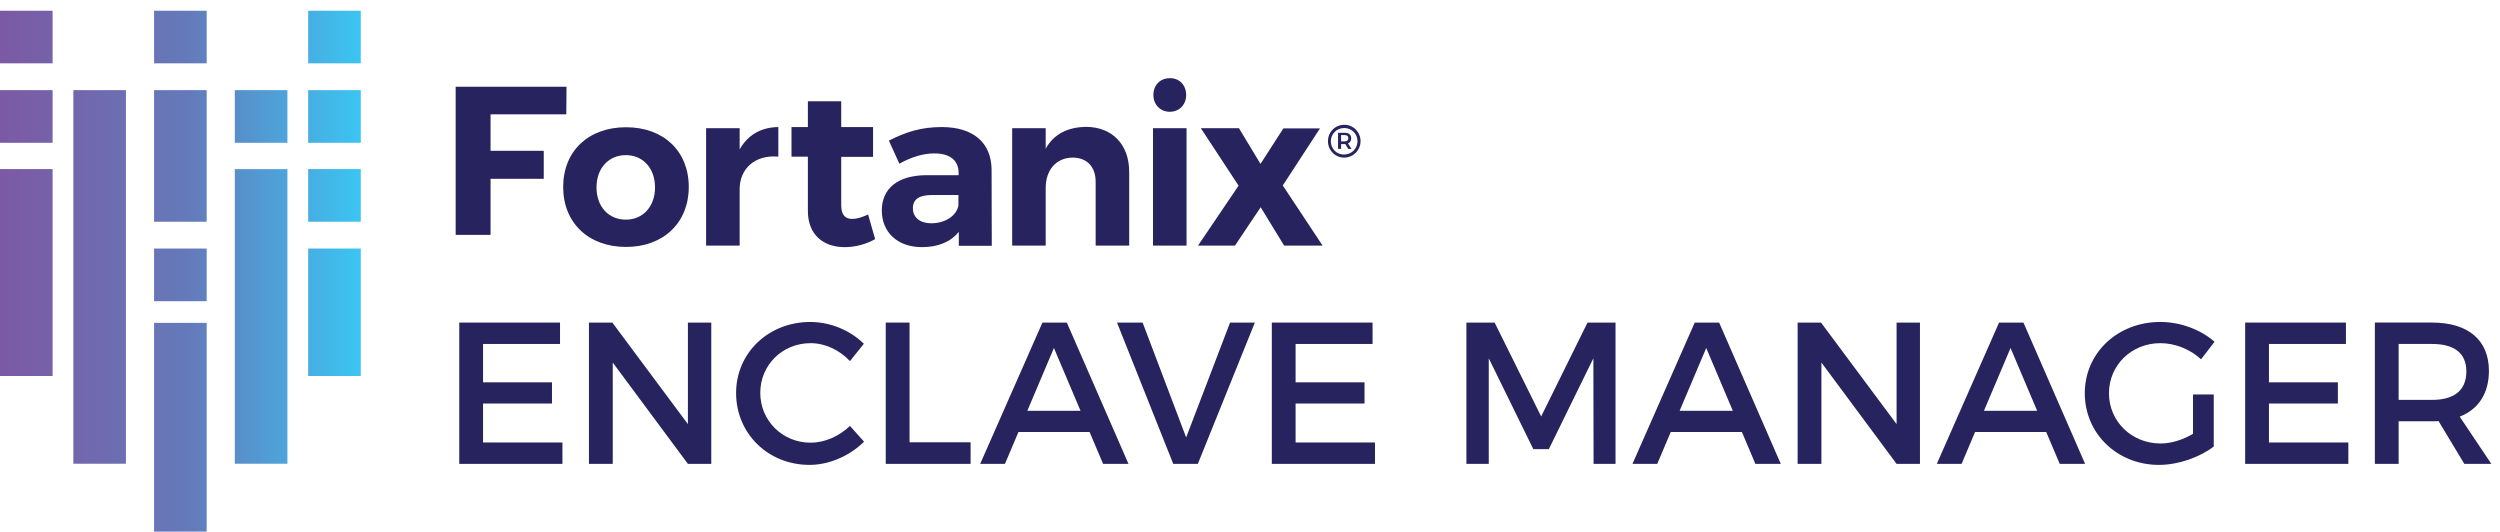 <?xml version="1.0" encoding="UTF-8"?>
<svg width="174px" height="37px" viewBox="0 0 174 37" version="1.1" xmlns="http://www.w3.org/2000/svg" xmlns:xlink="http://www.w3.org/1999/xlink" aria-label="logo-em">
    <!-- Generator: sketchtool 63.1 (101010) - https://sketch.com -->
    <desc>Created with sketchtool.</desc>
    <defs>
        <linearGradient x1="0%" y1="43.292%" x2="100%" y2="43.292%" id="linearGradient-1">
            <stop stop-color="#7C59A4" offset="0%"></stop>
            <stop stop-color="#647ABA" offset="52.439%"></stop>
            <stop stop-color="#3BC5F3" offset="100%"></stop>
        </linearGradient>
    </defs>
    <g id="Page" stroke="none" stroke-width="1" fill="none" fill-rule="evenodd">
        <g id="Accounts---Dropdown---1.0" transform="translate(-25, -19)">
            <g id="Account-Nav">
                <g id="Group-6">
                    <g id="enclave-manager-logo" transform="translate(25, 19)">
                        <g id="Group-50">
                            <polygon id="Fill-1" fill="#27235E" points="39.429 6.023 39.415 7.957 34.143 7.957 34.143 10.496 37.845 10.496 37.845 12.443 34.143 12.443 34.143 16.349 31.714 16.349 31.714 6.037 39.429 6.037"></polygon>
                            <g id="Group-46" transform="translate(31.714, 5.163)" fill="#27235E">
                                <path d="M9.804,7.879 C9.804,9.221 10.64,10.124 11.847,10.124 C13.041,10.124 13.876,9.208 13.876,7.879 C13.876,6.55 13.041,5.634 11.847,5.634 C10.64,5.634 9.804,6.55 9.804,7.879 M16.224,7.853 C16.224,10.337 14.46,12.024 11.86,12.024 C9.234,12.024 7.483,10.337 7.483,7.853 C7.483,5.341 9.248,3.693 11.86,3.693 C14.46,3.693 16.224,5.341 16.224,7.853" id="Fill-2"></path>
                                <path d="M22.458,3.68 L22.458,5.739 C20.787,5.594 19.766,6.617 19.766,7.999 L19.766,11.932 L17.431,11.932 L17.431,3.76 L19.766,3.76 L19.766,5.235 C20.322,4.238 21.251,3.694 22.458,3.68" id="Fill-4"></path>
                                <path d="M29.196,11.48 C28.586,11.825 27.831,12.038 27.074,12.038 C25.615,12.038 24.514,11.201 24.514,9.513 L24.514,5.739 L23.374,5.739 L23.374,3.68 L24.514,3.68 L24.514,1.886 L26.835,1.886 L26.835,3.68 L29.05,3.68 L29.05,5.753 L26.835,5.753 L26.835,9.129 C26.835,9.806 27.126,10.084 27.618,10.072 C27.923,10.072 28.281,9.965 28.706,9.766 L29.196,11.48 Z" id="Fill-6"></path>
                                <path d="M34.993,9.141 L34.993,8.411 L33.162,8.411 C32.274,8.411 31.823,8.689 31.823,9.34 C31.823,9.965 32.313,10.377 33.096,10.377 C34.091,10.377 34.86,9.846 34.993,9.141 L34.993,9.141 Z M35.019,11.932 L35.019,10.975 C34.475,11.653 33.6,12.038 32.459,12.038 C30.722,12.038 29.66,10.975 29.66,9.487 C29.66,7.959 30.762,7.042 32.764,7.029 L35.006,7.029 L35.006,6.882 C35.006,6.019 34.435,5.514 33.308,5.514 C32.578,5.514 31.73,5.753 30.881,6.231 L30.152,4.624 C31.359,4.012 32.406,3.68 33.838,3.68 C36.027,3.68 37.274,4.77 37.3,6.617 L37.314,11.945 L35.019,11.945 L35.019,11.932 Z" id="Fill-8"></path>
                                <path d="M46.878,6.803 L46.878,11.932 L44.543,11.932 L44.543,7.48 C44.543,6.444 43.932,5.806 42.938,5.806 C41.771,5.819 41.067,6.696 41.067,7.905 L41.067,11.932 L38.733,11.932 L38.733,3.76 L41.067,3.76 L41.067,5.182 C41.638,4.158 42.62,3.68 43.893,3.667 C45.696,3.68 46.878,4.89 46.878,6.803" id="Fill-10"></path>
                                <path d="M50.843,1.448 C50.843,2.112 50.379,2.617 49.703,2.617 C49.04,2.617 48.562,2.112 48.562,1.448 C48.562,0.77 49.026,0.279 49.703,0.279 C50.365,0.266 50.843,0.757 50.843,1.448 L50.843,1.448 Z M48.535,11.932 L50.87,11.932 L50.87,3.76 L48.535,3.76 L48.535,11.932 Z" id="Fill-12"></path>
                                <polygon id="Fill-14" points="54.517 3.76 56.016 6.245 57.608 3.774 60.155 3.774 57.568 7.746 60.34 11.932 57.662 11.932 56.029 9.261 54.239 11.932 51.666 11.932 54.491 7.759 51.865 3.76"></polygon>
                                <path d="M61.627,4.677 L61.879,4.677 C62.038,4.677 62.131,4.597 62.131,4.451 C62.131,4.319 62.038,4.238 61.879,4.238 L61.627,4.238 L61.627,4.677 Z M62.105,4.823 L62.356,5.196 L62.118,5.196 L61.919,4.863 L61.879,4.863 L61.627,4.863 L61.627,5.196 L61.414,5.196 L61.414,4.079 L61.879,4.079 C62.171,4.079 62.33,4.212 62.33,4.464 C62.33,4.637 62.25,4.757 62.105,4.823 L62.105,4.823 Z M62.768,4.664 C62.768,4.158 62.37,3.747 61.839,3.747 C61.308,3.747 60.911,4.172 60.911,4.677 C60.911,5.182 61.308,5.594 61.826,5.594 C62.37,5.594 62.768,5.168 62.768,4.664 L62.768,4.664 Z M62.98,4.664 C62.98,5.288 62.476,5.806 61.839,5.806 C61.203,5.806 60.712,5.288 60.712,4.664 C60.712,4.039 61.203,3.521 61.852,3.521 C62.489,3.521 62.98,4.039 62.98,4.664 L62.98,4.664 Z" id="Fill-16"></path>
                                <polygon id="Fill-18" points="7.264 17.288 7.264 18.777 1.906 18.777 1.906 21.447 6.704 21.447 6.704 22.922 1.906 22.922 1.906 25.634 7.432 25.634 7.432 27.123 0.251 27.123 0.251 17.288"></polygon>
                                <polygon id="Fill-20" points="10.904 17.288 16.164 24.355 16.164 17.288 17.791 17.288 17.791 27.123 16.164 27.123 10.933 20.07 10.933 27.123 9.277 27.123 9.277 17.288"></polygon>
                                <path d="M24.707,18.721 C22.743,18.721 21.201,20.238 21.201,22.177 C21.201,24.116 22.743,25.648 24.707,25.648 C25.689,25.648 26.699,25.198 27.443,24.481 L28.424,25.578 C27.428,26.561 26.012,27.193 24.623,27.193 C21.748,27.193 19.518,25.015 19.518,22.191 C19.518,19.395 21.776,17.246 24.68,17.246 C26.068,17.246 27.456,17.822 28.41,18.763 L27.443,19.971 C26.727,19.199 25.703,18.721 24.707,18.721" id="Fill-22"></path>
                                <polygon id="Fill-24" points="31.59 17.288 31.59 25.62 35.84 25.62 35.84 27.123 29.934 27.123 29.934 17.288"></polygon>
                                <path d="M43.491,23.428 L41.639,19.058 L39.788,23.428 L43.491,23.428 Z M44.121,24.903 L39.17,24.903 L38.231,27.123 L36.506,27.123 L40.84,17.288 L42.537,17.288 L46.829,27.123 L45.061,27.123 L44.121,24.903 Z" id="Fill-26"></path>
                                <polygon id="Fill-28" points="47.812 17.288 50.842 25.283 53.899 17.288 55.624 17.288 51.655 27.123 49.944 27.123 46.03 17.288"></polygon>
                                <polygon id="Fill-30" points="63.817 17.288 63.817 18.777 58.459 18.777 58.459 21.447 63.257 21.447 63.257 22.922 58.459 22.922 58.459 25.634 63.985 25.634 63.985 27.123 56.804 27.123 56.804 17.288"></polygon>
                                <polygon id="Fill-32" points="72.312 17.288 75.551 23.821 78.778 17.288 80.727 17.288 80.727 27.123 79.199 27.123 79.184 19.775 76.085 26.097 75.005 26.097 71.904 19.775 71.904 27.123 70.347 27.123 70.347 17.288"></polygon>
                                <path d="M88.89,23.428 L87.039,19.058 L85.188,23.428 L88.89,23.428 Z M89.522,24.903 L84.57,24.903 L83.631,27.123 L81.906,27.123 L86.24,17.288 L87.937,17.288 L92.229,27.123 L90.461,27.123 L89.522,24.903 Z" id="Fill-34"></path>
                                <polygon id="Fill-36" points="95.028 17.288 100.288 24.355 100.288 17.288 101.915 17.288 101.915 27.123 100.288 27.123 95.056 20.07 95.056 27.123 93.401 27.123 93.401 17.288"></polygon>
                                <path d="M110.072,23.428 L108.22,19.058 L106.369,23.428 L110.072,23.428 Z M110.702,24.903 L105.752,24.903 L104.812,27.123 L103.087,27.123 L107.421,17.288 L109.118,17.288 L113.41,27.123 L111.643,27.123 L110.702,24.903 Z" id="Fill-38"></path>
                                <path d="M120.919,22.29 L122.363,22.29 L122.363,25.915 C121.368,26.674 119.894,27.194 118.548,27.194 C115.645,27.194 113.387,25.015 113.387,22.206 C113.387,19.396 115.674,17.245 118.646,17.245 C120.05,17.245 121.451,17.78 122.419,18.623 L121.48,19.844 C120.722,19.142 119.67,18.721 118.646,18.721 C116.641,18.721 115.07,20.252 115.07,22.206 C115.07,24.172 116.655,25.704 118.661,25.704 C119.39,25.704 120.218,25.451 120.919,25.03 L120.919,22.29 Z" id="Fill-40"></path>
                                <polygon id="Fill-42" points="131.563 17.288 131.563 18.777 126.205 18.777 126.205 21.447 131.002 21.447 131.002 22.922 126.205 22.922 126.205 25.634 131.731 25.634 131.731 27.123 124.549 27.123 124.549 17.288"></polygon>
                                <path d="M137.56,22.669 C139.075,22.669 139.944,22.023 139.944,20.688 C139.944,19.395 139.075,18.777 137.56,18.777 L135.231,18.777 L135.231,22.669 L137.56,22.669 Z M139.803,27.123 L138.008,24.144 C137.868,24.158 137.713,24.158 137.56,24.158 L135.231,24.158 L135.231,27.123 L133.576,27.123 L133.576,17.287 L137.56,17.287 C140.07,17.287 141.515,18.51 141.515,20.646 C141.515,22.219 140.785,23.329 139.481,23.835 L141.683,27.123 L139.803,27.123 Z" id="Fill-44"></path>
                            </g>
                            <g id="Group-49" fill="url(#linearGradient-1)">
                                <path d="M21.449,4.409 L25.11,4.409 L25.11,0.745 L21.449,0.745 L21.449,4.409 Z M10.724,4.409 L14.385,4.409 L14.385,0.745 L10.724,0.745 L10.724,4.409 Z M0,4.409 L3.661,4.409 L3.661,0.745 L0,0.745 L0,4.409 Z M21.449,9.937 L25.11,9.937 L25.11,6.272 L21.449,6.272 L21.449,9.937 Z M16.343,9.937 L20.004,9.937 L20.004,6.272 L16.343,6.272 L16.343,9.937 Z M10.724,15.434 L14.385,15.434 L14.385,6.273 L10.724,6.273 L10.724,15.434 Z M5.105,32.276 L8.766,32.276 L8.766,6.273 L5.105,6.273 L5.105,32.276 Z M0,9.937 L3.661,9.937 L3.661,6.272 L0,6.272 L0,9.937 Z M21.449,15.434 L25.11,15.434 L25.11,11.769 L21.449,11.769 L21.449,15.434 Z M16.343,32.276 L20.004,32.276 L20.004,11.77 L16.343,11.77 L16.343,32.276 Z M0,26.168 L3.661,26.168 L3.661,11.769 L0,11.769 L0,26.168 Z M21.449,26.168 L25.11,26.168 L25.11,17.297 L21.449,17.297 L21.449,26.168 Z M10.724,20.962 L14.385,20.962 L14.385,17.297 L10.724,17.297 L10.724,20.962 Z M10.724,37 L14.385,37 L14.385,22.473 L10.724,22.473 L10.724,37 Z" id="Fill-47"></path>
                            </g>
                        </g>
                    </g>
                </g>
            </g>
        </g>
    </g>
</svg>
